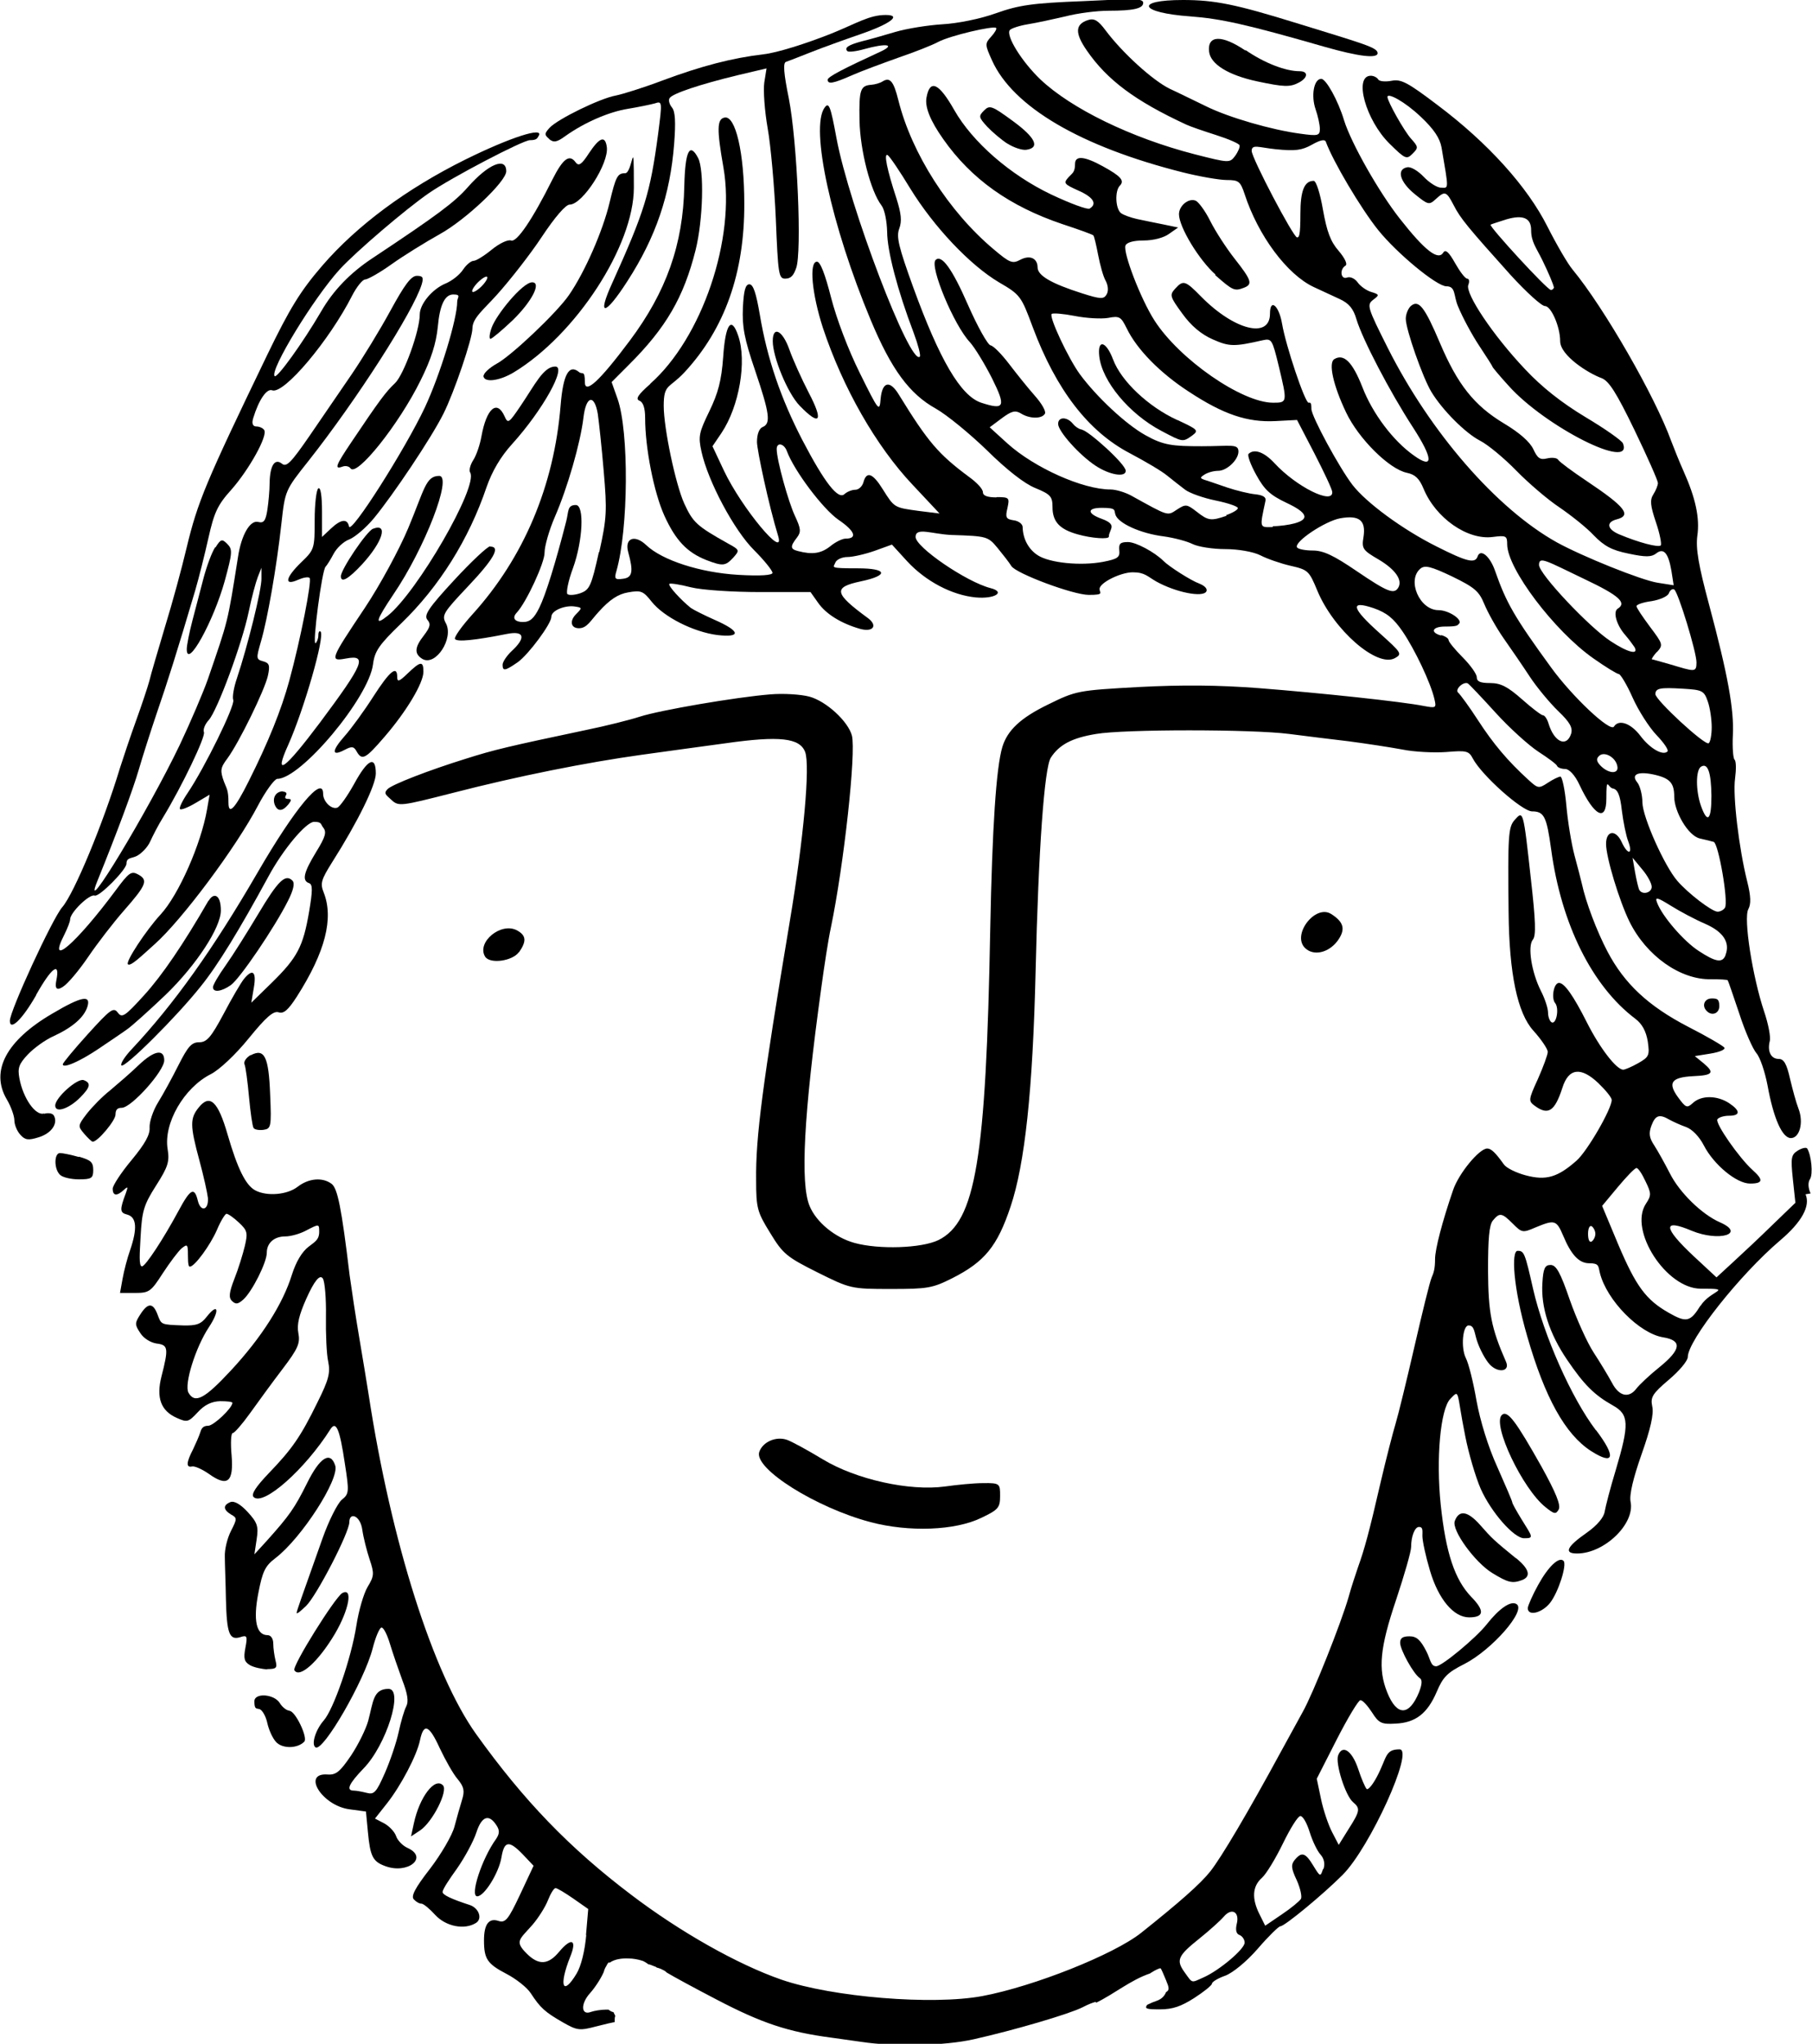 <svg width="86" height="97" viewBox="0 0 86 97" fill="none" xmlns="http://www.w3.org/2000/svg">
<g clip-path="url(#clip0_85_519)">
<path d="M10.215 25.967C10.054 26.208 9.814 26.866 9.666 27.415C9.519 27.965 9.279 28.891 9.132 29.454C8.985 30.017 8.864 30.621 8.864 30.809C8.864 31.788 10.134 29.494 10.669 27.563C11.03 26.235 11.044 26.074 10.79 25.819C10.536 25.564 10.482 25.578 10.228 25.98L10.215 25.967Z" fill="black"/>
<path d="M1.725 47.199C2.46 45.898 2.861 45.616 2.674 46.528C2.594 46.922 2.696 47.025 2.981 46.837C3.222 46.689 3.757 46.045 4.185 45.415C4.613 44.785 5.375 43.792 5.883 43.215C6.953 41.995 7.046 41.767 6.551 41.499C6.231 41.324 6.11 41.418 5.495 42.25C3.623 44.771 2.219 45.992 3.048 44.369C3.195 44.074 3.329 43.739 3.329 43.631C3.329 43.309 4.252 42.411 4.492 42.505C4.706 42.585 6.003 41.271 6.003 40.989C6.003 40.707 6.204 40.748 6.458 40.64C6.698 40.533 7.006 40.211 7.126 39.943C7.247 39.675 7.514 39.151 7.741 38.789C8.637 37.314 9.76 34.967 9.68 34.752C9.627 34.618 9.734 34.363 9.907 34.175C10.309 33.733 11.485 30.567 11.806 29.025C11.94 28.368 12.14 27.63 12.234 27.389L12.408 26.946V27.442C12.434 27.939 11.739 30.715 11.245 32.19C11.097 32.62 11.017 33.089 11.071 33.223C11.164 33.478 9.72 36.429 8.905 37.636C8.651 38.011 8.49 38.347 8.544 38.4C8.597 38.454 8.931 38.32 9.292 38.105L9.948 37.716L9.827 38.414C9.546 40.05 8.477 42.478 7.621 43.403C6.939 44.141 5.95 45.643 6.07 45.764C6.19 45.885 6.698 45.388 7.34 44.812C8.637 43.658 11.218 40.198 12.247 38.226C12.608 37.542 13.023 36.979 13.156 36.965C14.28 36.965 17.502 33.116 17.703 31.533C17.783 30.903 17.983 30.608 19.04 29.588C20.845 27.845 22.249 25.605 23.091 23.123C23.358 22.359 23.759 21.675 24.308 21.071C25.752 19.475 26.915 17.396 26.353 17.396C25.792 17.396 25.391 18.255 24.709 19.261C24.147 20.092 24.107 20.119 23.947 19.757C23.586 18.952 23.091 19.381 22.85 20.709C22.783 21.098 22.61 21.608 22.462 21.836C22.315 22.064 22.249 22.332 22.315 22.426C22.716 23.07 19.788 28.126 18.398 29.226C17.756 29.736 17.836 29.454 18.665 28.22C20.163 26.02 21.486 22.587 20.845 22.587C20.203 22.587 20.149 23.217 19.374 25.068C18.946 26.088 18.023 27.791 17.315 28.851C15.657 31.332 15.63 31.399 16.432 31.251C17.448 31.064 17.275 31.493 15.175 34.309C13.491 36.549 12.969 36.925 13.678 35.356C14.427 33.679 15.43 30.192 15.216 29.977C15.162 29.924 15.109 29.991 15.109 30.152C15.109 30.313 15.042 30.474 14.975 30.527C14.815 30.621 15.282 27.026 15.456 26.892C15.51 26.839 15.684 26.57 15.831 26.289C15.978 26.007 16.312 25.699 16.566 25.605C16.82 25.511 17.355 25.068 17.743 24.599C18.652 23.499 20.47 20.79 21.045 19.636C21.553 18.63 22.422 16.068 22.422 15.585C22.422 15.103 22.944 14.7 23.572 14.003C24.201 13.305 25.177 12.058 25.725 11.226C26.34 10.301 26.848 9.711 27.035 9.711C27.65 9.711 28.907 7.753 28.8 6.975C28.72 6.411 28.453 6.519 27.945 7.283C27.597 7.82 27.463 7.9 27.316 7.699C27.022 7.297 26.714 7.538 26.22 8.517C25.27 10.422 24.522 11.521 24.254 11.414C24.107 11.361 23.706 11.548 23.345 11.843C22.984 12.139 22.596 12.38 22.476 12.38C22.355 12.38 22.128 12.568 21.968 12.809C21.807 13.05 21.446 13.332 21.152 13.453C20.51 13.721 19.922 14.432 19.922 14.928C19.922 15.706 19.16 17.799 18.745 18.188C18.318 18.59 18.023 18.979 16.673 20.991C15.924 22.104 15.857 22.292 16.259 22.144C16.406 22.091 16.566 22.131 16.633 22.225C16.914 22.667 18.933 20.146 19.962 18.053C20.47 17.034 20.698 16.296 20.778 15.518C20.871 14.472 21.112 13.976 21.513 13.976C21.914 13.976 21.7 14.123 21.7 14.311C21.7 15.143 20.885 17.799 20.163 19.341C19.213 21.353 16.646 25.39 16.566 24.988C16.486 24.599 16.178 24.639 15.697 25.095L15.283 25.484V24.277C15.283 23.526 15.216 23.11 15.109 23.177C15.015 23.244 14.935 23.915 14.935 24.679C14.935 26.034 14.921 26.088 14.306 26.678C13.544 27.415 13.464 27.818 14.133 27.523C14.373 27.415 14.627 27.362 14.694 27.429C14.815 27.55 14.253 30.393 13.732 32.298C13.357 33.679 12.729 35.235 11.806 37.072C11.151 38.387 10.843 38.709 10.843 38.092C10.843 37.475 10.75 37.421 10.63 37.099C10.442 36.576 10.456 36.442 10.79 35.999C11.351 35.235 12.568 32.74 12.715 32.07C12.822 31.573 12.782 31.466 12.488 31.386C12.154 31.292 12.154 31.251 12.381 30.46C12.688 29.427 13.13 26.919 13.357 24.84C13.531 23.284 13.531 23.271 14.641 21.876C16.927 18.979 19.614 14.794 20.016 13.493C20.109 13.171 20.069 13.091 19.788 13.091C19.508 13.091 19.2 13.52 18.532 14.741C18.037 15.653 17.208 17.007 16.686 17.772C16.165 18.536 15.269 19.837 14.694 20.682C13.825 21.943 13.598 22.184 13.384 22.01C13.036 21.729 12.809 22.104 12.796 22.936C12.796 23.284 12.742 23.848 12.688 24.21C12.608 24.72 12.515 24.84 12.261 24.773C11.873 24.666 11.458 25.377 11.298 26.423C10.79 29.628 10.843 29.387 9.867 32.231C9.64 32.874 9.038 34.283 8.53 35.356C7.033 38.481 3.81 43.819 4.613 41.834C5.575 39.46 6.311 37.475 6.592 36.509C6.779 35.865 7.166 34.658 7.447 33.827C7.929 32.432 8.41 30.916 9.266 28.019C9.439 27.429 9.72 26.302 9.894 25.524C10.162 24.331 10.322 23.968 10.977 23.244C11.819 22.292 12.715 20.682 12.541 20.414C12.488 20.32 12.314 20.24 12.167 20.24C12.02 20.24 11.926 20.132 12.02 19.837C12.287 18.965 12.662 18.429 12.916 18.523C13.464 18.738 15.63 16.162 16.713 14.03C16.927 13.614 17.208 13.265 17.328 13.265C17.448 13.265 18.023 12.943 18.585 12.541C19.147 12.139 20.189 11.495 20.885 11.106C22.115 10.422 24.027 8.611 24.027 8.128C24.027 7.431 23.171 7.779 22.195 8.893C21.567 9.603 20.778 10.194 17.689 12.246C16.628 12.943 15.813 13.788 15.242 14.781C14.373 16.27 13.143 17.973 13.036 17.852C12.782 17.597 14.868 14.164 16.125 12.782C16.887 11.951 19.253 9.925 20.363 9.161C21.433 8.423 24.816 6.653 25.15 6.653C25.484 6.653 25.498 6.559 25.564 6.452C25.845 5.995 24.214 6.519 22.075 7.578C19.294 8.96 16.954 10.69 15.296 12.608C14.266 13.802 13.758 14.62 12.675 16.86C9.76 22.909 9.386 23.794 8.851 26.02C8.637 26.933 8.183 28.609 7.835 29.736C7.501 30.863 7.153 32.029 7.086 32.324C7.006 32.62 6.725 33.465 6.458 34.202C6.19 34.94 5.856 35.946 5.696 36.442C4.907 39.058 3.516 42.411 2.955 43.054C2.487 43.591 0.468 47.977 0.468 48.446C0.468 48.956 1.069 48.366 1.711 47.239L1.725 47.199ZM22.77 13.319C22.971 13.144 23.131 13.077 23.131 13.171C23.131 13.265 22.971 13.493 22.77 13.668C22.57 13.842 22.409 13.909 22.409 13.815C22.409 13.721 22.57 13.493 22.77 13.319Z" fill="black"/>
<path d="M56.491 0.778C57.935 0.885 59.152 1.153 62.882 2.226C64.487 2.683 65.383 2.79 65.383 2.522C65.383 2.253 64.714 2.079 61.545 1.1C58.644 0.201 57.654 0 56.144 0C53.817 0 54.071 0.604 56.491 0.778Z" fill="black"/>
<path d="M2.086 52.846C1.685 52.966 1.096 52.121 0.922 51.182C0.829 50.686 0.896 50.498 1.324 50.042C1.604 49.747 2.153 49.345 2.554 49.171C3.449 48.755 3.984 48.285 4.145 47.789C4.332 47.199 3.877 47.279 2.473 48.111C0.294 49.385 -0.468 50.834 0.321 52.175C0.521 52.51 0.682 52.966 0.682 53.168C0.682 53.369 0.802 53.677 0.963 53.852C1.19 54.106 1.337 54.133 1.845 53.972C2.447 53.785 2.768 53.315 2.554 52.94C2.487 52.832 2.286 52.806 2.099 52.859L2.086 52.846Z" fill="black"/>
<path d="M9.894 42.746C8.704 44.812 7.688 46.3 6.846 47.226C5.923 48.245 5.789 48.326 5.589 48.057C5.388 47.789 5.241 47.897 4.171 49.077C3.516 49.801 2.981 50.445 2.981 50.512C2.981 50.727 3.784 50.378 4.68 49.774C5.174 49.439 5.776 49.037 6.017 48.862C6.257 48.701 7.086 47.95 7.862 47.212C9.319 45.804 10.482 44.02 10.482 43.215C10.482 42.411 10.121 42.37 9.907 42.746H9.894Z" fill="black"/>
<path d="M17.703 25.095C17.409 25.202 16.179 27.026 16.179 27.348C16.179 27.67 16.5 27.523 17.208 26.758C18.171 25.698 18.438 24.813 17.703 25.095Z" fill="black"/>
<path d="M3.798 52.094C4.292 51.598 4.333 51.397 3.972 51.263C3.677 51.156 2.621 52.094 2.621 52.47C2.621 52.846 3.276 52.618 3.798 52.094Z" fill="black"/>
<path d="M59.111 2.401C57.988 1.636 57.293 1.663 57.386 2.454C57.453 3.045 58.295 3.568 59.673 3.863C60.943 4.131 61.224 4.144 61.652 3.916C62.079 3.688 62.106 3.38 61.678 3.38C61.01 3.38 60.007 2.991 59.111 2.374V2.401Z" fill="black"/>
<path d="M13.438 37.555C13.104 37.555 12.916 37.85 13.037 38.186C13.17 38.521 13.398 38.521 13.678 38.186C13.839 37.984 13.852 37.917 13.678 37.917C13.505 37.917 13.518 37.837 13.571 37.743C13.638 37.649 13.571 37.569 13.411 37.569L13.438 37.555Z" fill="black"/>
<path d="M38.387 18.644C38.04 17.973 37.625 17.048 37.465 16.592C37.144 15.68 36.676 15.438 36.676 16.189C36.676 16.94 37.371 18.657 37.959 19.261C38.922 20.253 39.096 19.998 38.387 18.644Z" fill="black"/>
<path d="M30.873 18.215C30.271 18.738 30.151 18.939 30.351 19.019C30.525 19.086 30.619 19.368 30.619 19.837C30.619 21.259 31.033 23.365 31.528 24.465C32.063 25.645 32.611 26.222 33.533 26.584C34.309 26.879 34.429 26.866 34.804 26.463C35.111 26.114 35.111 26.101 34.55 25.793C33.066 24.961 32.892 24.8 32.477 23.901C32.063 22.989 31.501 20.32 31.501 19.261C31.501 18.201 31.755 18.456 32.491 17.665C34.403 15.599 35.339 12.943 35.325 9.657C35.325 7.256 34.911 5.472 34.389 5.58C34.028 5.647 34.015 6.13 34.336 7.954C34.924 11.32 33.32 16.042 30.859 18.215H30.873Z" fill="black"/>
<path d="M24.334 15.197C25.244 14.312 25.712 13.399 25.257 13.399C24.802 13.399 23.546 14.942 23.332 15.559C23.225 15.854 23.211 16.082 23.278 16.082C23.345 16.082 23.826 15.68 24.334 15.197Z" fill="black"/>
<path d="M3.743 54.911C3.369 54.804 2.968 54.724 2.847 54.724C2.567 54.724 2.553 55.475 2.847 55.756C2.968 55.877 3.369 55.971 3.743 55.971C4.345 55.971 4.425 55.917 4.425 55.528C4.425 55.139 4.292 55.059 3.757 54.898L3.743 54.911Z" fill="black"/>
<path d="M22.944 17.826C22.944 18.174 23.68 18.094 24.375 17.678C27.33 15.894 30.084 11.669 30.084 8.906C30.084 6.143 30.031 8.222 29.67 8.222C29.309 8.222 29.229 8.37 28.934 9.604C28.613 10.958 27.758 12.916 26.996 14.016C26.407 14.861 24.268 16.887 23.573 17.262C23.238 17.45 22.958 17.705 22.958 17.826H22.944Z" fill="black"/>
<path d="M47.292 23.606C46.864 23.606 46.651 23.526 46.651 23.365C46.651 23.204 46.356 22.895 45.982 22.627C44.538 21.554 44.043 20.977 42.666 18.738C42.238 18.027 41.877 18.107 41.797 18.912C41.743 19.569 41.717 19.542 40.808 17.705C40.259 16.605 39.698 15.116 39.444 14.124C39.163 13.024 38.936 12.42 38.775 12.42C38.388 12.42 38.535 13.949 39.056 15.559C40.005 18.416 41.583 21.179 43.321 23.016L44.592 24.371L43.615 24.25C42.439 24.089 42.452 24.103 41.904 23.231C41.423 22.453 41.129 22.346 40.981 22.882C40.928 23.083 40.754 23.244 40.594 23.244C40.433 23.244 40.206 23.338 40.086 23.445C39.791 23.74 39.15 22.936 38.08 20.884C37.064 18.925 36.409 17.021 36.061 14.928C35.887 13.922 35.754 13.493 35.566 13.493C35.379 13.493 35.299 13.788 35.259 14.606C35.219 15.505 35.326 16.082 35.834 17.571C36.529 19.623 36.596 20.106 36.195 20.267C36.034 20.334 35.927 20.602 35.927 20.977C35.927 21.353 36.489 23.995 36.93 25.43C37.291 26.624 35.205 24.116 34.363 22.346L33.815 21.179L34.243 20.548C35.085 19.287 35.459 17.141 35.032 15.921C34.711 14.982 34.43 15.371 34.323 16.94C34.243 18.067 34.082 18.657 33.668 19.515C33.173 20.535 33.133 20.709 33.293 21.433C33.601 22.842 34.844 25.176 35.794 26.114C36.275 26.597 36.663 27.08 36.663 27.188C36.663 27.295 36.141 27.348 35.018 27.281C33.24 27.174 31.435 26.597 30.673 25.873C30.124 25.35 29.63 25.538 29.817 26.208C30.071 27.134 30.017 27.416 29.563 27.469C29.189 27.523 29.148 27.469 29.255 27.107C29.83 25.095 29.857 20.481 29.309 18.925L29.028 18.134L29.844 17.316C31.609 15.559 32.451 14.11 33.013 11.87C33.373 10.435 33.427 8.061 33.133 7.498C32.732 6.733 32.518 7.162 32.478 8.826C32.424 11.602 31.622 13.855 29.884 16.176C28.44 18.107 27.758 18.724 27.758 18.134C27.758 17.544 27.637 17.785 27.49 17.665C27.009 17.262 26.728 17.758 26.608 19.234C26.3 23.056 24.856 26.477 22.41 29.172C21.915 29.722 21.541 30.245 21.594 30.326C21.688 30.474 22.517 30.393 24.067 30.085C24.883 29.924 24.977 30.259 24.295 30.889C24.054 31.117 23.854 31.412 23.854 31.547C23.854 31.869 23.974 31.842 24.576 31.426C25.084 31.064 26.167 29.602 26.167 29.28C26.167 28.958 26.849 28.716 27.276 28.784C27.637 28.837 27.637 28.851 27.343 29.146C27.022 29.468 27.089 29.816 27.477 29.816C27.865 29.816 28.025 29.454 28.426 29.025C28.934 28.462 29.336 28.193 29.817 28.113C30.419 28.006 30.526 28.046 30.927 28.555C31.502 29.28 32.906 29.991 34.042 30.138C35.205 30.272 35.138 29.951 33.908 29.414C33.427 29.199 32.919 28.945 32.785 28.851C32.317 28.475 31.689 27.791 31.769 27.711C31.809 27.67 32.264 27.737 32.785 27.872C33.32 28.006 34.777 28.099 36.101 28.099H38.468L38.829 28.609C39.203 29.146 39.925 29.588 40.808 29.843C41.423 30.017 41.677 29.709 41.209 29.347C39.578 28.153 39.524 27.872 40.861 27.59C42.198 27.308 42.118 26.973 40.714 26.973C39.31 26.973 39.564 26.933 39.644 26.705C39.698 26.557 39.965 26.436 40.219 26.436C40.473 26.436 41.062 26.302 41.516 26.141L42.332 25.846L43.054 26.637C43.936 27.59 45.18 28.247 46.316 28.354C47.212 28.435 47.747 28.099 47.012 27.912C45.862 27.617 43.455 25.967 43.455 25.484C43.455 25.001 44.23 25.35 45.166 25.39C46.838 25.444 46.891 25.457 47.346 26.007C47.6 26.316 47.894 26.691 48.001 26.866C48.215 27.214 50.929 28.234 51.678 28.234C52.427 28.234 52.186 28.14 52.186 27.952C52.186 27.657 53.189 27.161 53.764 27.161C54.339 27.161 54.459 27.362 54.887 27.603C55.809 28.113 57.08 28.368 57.254 28.073C57.32 27.952 57.187 27.804 56.919 27.697C56.518 27.55 55.489 26.892 55.221 26.624C54.807 26.208 53.911 25.726 53.536 25.726C53.162 25.726 53.095 25.806 53.122 26.114C53.162 26.45 53.042 26.53 52.36 26.664C51.29 26.866 49.819 26.718 49.258 26.356C48.817 26.074 48.549 25.578 48.536 25.015C48.536 24.867 48.335 24.72 48.108 24.693C47.747 24.639 47.707 24.559 47.814 24.116C47.921 23.62 47.907 23.593 47.292 23.593V23.606ZM28.426 26.195C28.065 27.818 27.985 27.992 27.544 28.153C27.276 28.247 26.996 28.261 26.929 28.193C26.862 28.126 26.969 27.563 27.196 26.959C27.664 25.658 27.744 23.968 27.33 23.968C26.916 23.968 26.996 24.264 26.875 24.733C26.367 26.718 25.899 28.234 25.592 28.851C25.338 29.36 25.151 29.521 24.816 29.521C24.482 29.521 24.255 29.36 24.535 29.065C24.99 28.569 25.859 26.691 25.846 26.222C25.846 25.927 26.06 25.162 26.34 24.518C26.929 23.164 27.544 21.044 27.691 19.824C27.811 18.778 28.212 18.684 28.373 19.65C28.426 20.025 28.56 21.246 28.654 22.372C28.814 24.237 28.801 24.585 28.44 26.208L28.426 26.195ZM40.126 25.564C39.979 25.564 39.644 25.726 39.404 25.927C38.962 26.275 38.548 26.329 37.879 26.155C37.505 26.061 37.492 25.94 37.826 25.511C38.026 25.243 38.013 25.095 37.732 24.491C37.425 23.848 36.863 21.836 36.863 21.313C36.863 20.977 37.211 21.044 37.345 21.407C37.692 22.346 39.056 24.156 39.791 24.666C40.58 25.202 40.714 25.564 40.126 25.564Z" fill="black"/>
<path d="M23.265 25.927C23.144 25.927 22.369 26.651 21.553 27.536C20.337 28.851 20.109 29.199 20.283 29.414C20.457 29.615 20.417 29.763 20.123 30.152C19.668 30.729 19.655 31.037 20.056 31.278C20.684 31.627 21.54 30.299 21.166 29.588C20.952 29.199 21.032 29.079 22.222 27.818C23.439 26.53 23.773 25.94 23.265 25.94V25.927Z" fill="black"/>
<path d="M18.251 34.967C19.294 33.76 20.096 32.418 20.096 31.882C20.096 31.359 19.962 31.372 19.347 31.962C18.946 32.351 18.853 32.378 18.853 32.137C18.853 31.547 18.492 31.855 17.716 33.062C17.288 33.733 16.673 34.578 16.352 34.94C15.724 35.651 15.737 35.919 16.366 35.584C16.7 35.409 16.794 35.423 16.927 35.664C17.181 36.107 17.342 36.026 18.251 34.967Z" fill="black"/>
<path d="M26.059 6.599C26.273 6.773 26.42 6.76 26.821 6.465C27.744 5.808 28.894 5.311 29.803 5.164C30.297 5.083 30.872 4.963 31.073 4.909C31.434 4.788 31.434 4.815 31.233 6.371C30.859 9.174 30.592 10.033 29.054 13.44C28.319 15.049 28.706 15.009 29.776 13.346C31.127 11.253 31.808 9.255 31.996 6.827C32.076 5.781 32.049 5.285 31.889 5.097C31.768 4.949 31.715 4.748 31.782 4.654C31.915 4.44 33.239 3.997 35.017 3.568L36.381 3.246L36.274 3.917C36.221 4.279 36.288 5.258 36.435 6.089C36.582 6.921 36.756 8.866 36.822 10.408C36.929 12.997 36.956 13.225 37.264 13.225C37.571 13.225 37.678 13.024 37.785 12.729C38.066 12.004 37.839 6.706 37.438 4.668C37.197 3.487 37.157 2.978 37.304 2.937C37.411 2.897 37.946 2.696 38.48 2.481C39.015 2.267 40.098 1.878 40.874 1.61C42.264 1.127 42.812 0.711 42.037 0.711C41.261 0.711 40.673 1.1 39.483 1.583C38.24 2.079 36.862 2.508 36.248 2.575C34.763 2.75 33.306 3.125 31.434 3.823C30.552 4.158 29.562 4.466 29.228 4.534C28.479 4.668 26.474 5.647 26.086 6.063C25.832 6.344 25.832 6.398 26.072 6.599H26.059Z" fill="black"/>
<path d="M12.675 79.215C13.117 79.215 13.17 79.161 13.077 78.812C13.023 78.584 12.97 78.236 12.97 78.008C12.97 77.78 12.863 77.605 12.702 77.605C12.167 77.605 12.007 76.908 12.261 75.607C12.461 74.574 12.582 74.319 13.077 73.944C14.32 72.991 16.112 70.201 15.911 69.558C15.684 68.847 15.176 69.169 14.574 70.389C13.986 71.57 13.745 71.918 12.662 73.126L12.074 73.769L12.181 73.058C12.274 72.441 12.221 72.267 11.753 71.757C11.419 71.395 11.124 71.221 10.937 71.288C10.576 71.436 10.59 71.65 10.964 71.878C11.258 72.039 11.258 72.079 10.964 72.656C10.79 72.991 10.656 73.541 10.67 73.877C10.67 74.212 10.71 75.137 10.723 75.915C10.764 77.525 10.884 77.86 11.405 77.699C11.726 77.592 11.753 77.645 11.646 78.209C11.552 78.705 11.592 78.866 11.86 79.027C12.047 79.134 12.421 79.215 12.702 79.228L12.675 79.215Z" fill="black"/>
<path d="M24.629 45.201C25.003 44.664 24.976 44.396 24.535 44.154C23.773 43.752 22.61 44.718 23.024 45.402C23.252 45.764 24.321 45.616 24.629 45.187V45.201Z" fill="black"/>
<path d="M85.933 56.641C85.813 56.373 85.8 56.118 85.907 55.957C86.054 55.729 85.974 54.844 85.773 54.509C85.733 54.442 85.532 54.482 85.332 54.603C85.011 54.804 84.984 54.938 85.091 55.957L85.212 57.084L84.155 58.103C83.58 58.667 82.738 59.458 82.283 59.874L81.468 60.625L80.371 59.606C78.927 58.251 78.901 57.822 80.291 58.412C81.588 58.948 82.885 58.559 81.628 58.01C80.772 57.634 79.716 56.601 79.262 55.703C79.021 55.233 78.687 54.63 78.513 54.361C78.272 53.999 78.245 53.785 78.379 53.422C78.566 52.926 78.754 52.859 79.235 53.141C79.409 53.235 79.756 53.396 80.024 53.489C80.318 53.597 80.652 53.946 80.866 54.361C81.334 55.273 82.417 56.172 83.059 56.172C83.701 56.172 83.687 55.984 83.179 55.528C82.537 54.951 81.401 53.315 81.508 53.127C81.561 53.033 81.815 52.953 82.056 52.953C82.618 52.953 82.604 52.712 82.056 52.349C81.495 51.987 80.746 51.974 80.345 52.349C80.064 52.604 80.01 52.577 79.636 52.068C79.141 51.384 79.328 51.129 80.358 51.075C81.294 51.035 81.388 50.914 80.866 50.472L80.438 50.123L81.187 50.002C81.601 49.935 81.896 49.814 81.842 49.721C81.789 49.64 81.013 49.184 80.117 48.728C78.232 47.749 77.096 46.689 76.293 45.16C75.785 44.194 75.264 42.813 75.077 41.941C75.036 41.753 74.876 41.15 74.729 40.6C74.582 40.05 74.408 38.99 74.341 38.226C74.274 37.475 74.141 36.858 74.06 36.858C73.98 36.858 73.699 36.992 73.459 37.153C73.031 37.435 72.991 37.421 72.549 37.019C71.547 36.107 70.865 35.288 70.143 34.175C69.728 33.532 69.3 32.955 69.207 32.874C69.033 32.74 69.434 32.338 69.661 32.432C69.715 32.459 70.303 33.075 70.972 33.813C71.64 34.551 72.563 35.382 73.017 35.678C73.472 35.973 73.873 36.268 73.9 36.348C73.927 36.429 74.114 36.496 74.288 36.496C74.462 36.496 74.742 36.764 74.97 37.26C75.665 38.736 76.24 39.031 76.24 37.904C76.24 36.777 76.307 37.381 76.547 37.421C76.775 37.461 76.895 37.73 76.975 38.467C77.042 39.004 77.176 39.675 77.283 39.943C77.51 40.56 77.256 40.587 76.975 39.983C76.694 39.353 76.226 39.406 76.226 40.05C76.226 40.694 76.855 42.759 77.336 43.739C78.138 45.361 79.743 46.502 81.2 46.475C81.615 46.475 81.976 46.488 82.002 46.528C82.029 46.569 82.27 47.279 82.551 48.111C82.818 48.943 83.192 49.788 83.366 49.989C83.54 50.19 83.767 50.874 83.888 51.504C84.169 53.06 84.583 54.013 84.998 54.013C85.412 54.013 85.613 53.275 85.359 52.618C85.252 52.349 85.078 51.706 84.957 51.196C84.797 50.485 84.663 50.257 84.423 50.257C84.048 50.257 83.874 49.895 83.995 49.412C84.048 49.224 83.928 48.594 83.727 48.004C83.179 46.367 82.738 43.578 82.979 43.148C83.112 42.894 83.099 42.531 82.925 41.834C82.537 40.291 82.23 37.77 82.35 36.938C82.404 36.523 82.404 36.12 82.323 36.053C82.257 35.986 82.216 35.476 82.243 34.913C82.31 33.679 82.003 32.016 81.12 28.716C80.612 26.825 80.478 26.034 80.558 25.43C80.679 24.585 80.478 23.646 79.903 22.359C79.703 21.916 79.449 21.272 79.315 20.924C78.553 18.818 76.133 14.606 74.649 12.809C74.408 12.527 73.873 11.602 73.445 10.757C72.496 8.866 70.624 6.787 68.231 4.989C66.8 3.903 66.493 3.742 66.038 3.836C65.744 3.89 65.463 3.863 65.41 3.769C65.356 3.675 65.196 3.595 65.062 3.595C64.233 3.595 64.821 5.714 65.958 6.827C66.693 7.551 66.76 7.578 67.041 7.296C67.322 7.015 67.322 6.975 66.974 6.586C66.653 6.237 65.851 4.815 65.851 4.6C65.851 4.386 66.666 4.815 67.428 5.539C68.057 6.13 68.338 6.559 68.418 7.001C68.766 9.053 68.766 8.919 68.391 8.906C68.191 8.906 67.816 8.651 67.562 8.383C67.308 8.115 66.961 7.9 66.787 7.94C66.265 8.034 66.439 8.638 67.148 9.214C67.776 9.724 67.83 9.738 68.137 9.456C68.578 9.053 68.645 9.067 68.993 9.738C69.314 10.368 69.661 10.784 71.694 13.05C72.429 13.855 73.165 14.526 73.325 14.526C73.619 14.526 74.047 15.505 74.047 16.189C74.047 16.873 75.384 17.718 76.013 17.946C76.36 18.08 76.708 18.617 77.577 20.414C78.192 21.688 78.687 22.815 78.687 22.922C78.687 23.029 78.593 23.271 78.473 23.459C78.299 23.727 78.326 23.995 78.593 24.787C78.78 25.336 78.874 25.833 78.82 25.886C78.713 25.994 77.777 25.752 76.855 25.363C76.28 25.122 76.213 24.787 76.721 24.652C77.457 24.465 77.149 24.062 75.304 22.828C74.622 22.372 74.007 21.916 73.953 21.822C73.9 21.728 73.659 21.702 73.432 21.755C73.098 21.836 72.977 21.755 72.777 21.326C72.616 20.977 72.135 20.548 71.373 20.092C69.969 19.247 69.18 18.255 68.338 16.27C67.616 14.566 67.335 14.217 66.974 14.512C66.84 14.62 66.72 14.901 66.72 15.129C66.72 15.626 67.522 17.919 67.937 18.603C68.458 19.462 69.541 20.548 70.236 20.91C70.611 21.098 71.386 21.742 71.961 22.332C72.536 22.922 73.459 23.713 74.007 24.076C74.555 24.451 75.304 25.041 75.638 25.403C76.133 25.913 76.494 26.114 77.296 26.275C78.112 26.45 78.379 26.436 78.593 26.275C78.954 25.98 79.181 26.235 79.328 27.093L79.435 27.777L78.673 27.657C77.898 27.536 75.103 26.409 73.887 25.739C71.025 24.143 67.883 20.521 65.864 16.511C64.901 14.593 64.861 14.472 65.169 14.231C65.476 14.003 65.476 13.976 65.075 13.855C64.848 13.788 64.554 13.573 64.433 13.399C64.313 13.225 64.086 13.117 63.939 13.171C63.631 13.292 63.564 12.782 63.859 12.608C63.965 12.541 63.832 12.259 63.538 11.91C63.15 11.468 62.976 10.998 62.789 9.952C62.655 9.174 62.468 8.584 62.348 8.584C61.907 8.584 61.719 9.053 61.719 10.14C61.719 11.226 61.652 11.267 61.559 11.267C61.385 11.267 59.406 7.498 59.406 7.162C59.406 6.827 59.754 7.001 60.543 7.082C61.479 7.176 61.786 7.135 62.267 6.867C62.642 6.653 62.869 6.599 62.923 6.72C63.257 7.645 64.581 9.885 65.41 10.918C66.305 12.031 68.191 13.587 68.645 13.587C69.1 13.587 68.98 14.016 69.194 14.526C69.407 15.049 69.862 15.894 70.21 16.417C70.557 16.94 70.838 17.383 70.838 17.41C70.838 17.436 71.172 17.839 71.6 18.308C73.338 20.253 77.537 22.372 77.029 21.044C76.975 20.91 76.173 20.347 75.25 19.797C74.114 19.113 73.178 18.375 72.376 17.517C70.865 15.921 69.528 13.922 69.688 13.52C69.755 13.359 69.728 13.225 69.635 13.225C69.541 13.225 69.287 12.889 69.06 12.487C68.766 11.964 68.605 11.816 68.498 11.991C68.257 12.38 67.629 11.897 66.439 10.381C65.436 9.107 64.126 6.787 63.792 5.714C63.511 4.775 62.936 3.742 62.709 3.742C62.361 3.742 62.214 4.533 62.441 5.191C62.548 5.499 62.642 5.915 62.642 6.116C62.642 6.438 62.562 6.465 61.706 6.344C60.382 6.17 58.323 5.58 57.24 5.043C56.732 4.802 55.956 4.413 55.515 4.212C54.7 3.809 53.269 2.508 52.467 1.435C52.119 0.966 51.932 0.858 51.638 0.952C51.023 1.153 51.009 1.569 51.584 2.401C52.547 3.796 53.871 4.788 56.304 5.915C56.505 6.009 57.133 6.223 57.721 6.411C58.31 6.599 58.804 6.814 58.831 6.894C58.858 6.975 58.764 7.203 58.617 7.404C58.363 7.739 58.337 7.739 56.705 7.323C53.684 6.545 50.836 5.15 49.378 3.769C48.496 2.924 47.747 1.717 47.921 1.435C47.974 1.355 48.362 1.221 48.776 1.153C49.191 1.086 49.993 0.912 50.568 0.778C51.13 0.63 52.052 0.51 52.614 0.51C53.804 0.51 54.258 0.402 54.258 0.134C54.258 -0.134 53.403 -0.027 51.41 0.054C48.99 0.148 48.362 0.241 47.266 0.63C46.517 0.899 45.447 1.113 44.725 1.153C44.043 1.194 43.041 1.355 42.492 1.516C41.958 1.677 41.249 1.878 40.915 1.958C40.259 2.133 40.059 2.267 40.219 2.428C40.273 2.481 40.634 2.441 41.008 2.334C42.064 2.039 42.532 2.106 41.784 2.454C40.032 3.259 39.283 3.648 39.283 3.782C39.283 4.01 39.537 3.97 40.447 3.568C40.901 3.367 41.891 3.004 42.639 2.736C43.388 2.481 44.244 2.146 44.538 1.985C45.1 1.69 47.159 1.207 47.279 1.328C47.319 1.368 47.212 1.556 47.038 1.744C46.744 2.066 46.744 2.119 47.078 2.857C48.068 5.07 51.29 6.961 56.144 8.182C56.946 8.383 57.882 8.544 58.23 8.544C58.791 8.544 58.871 8.611 59.072 9.214C59.714 11.186 61.091 13.037 62.361 13.627C62.709 13.788 63.257 14.043 63.578 14.191C64.019 14.392 64.233 14.646 64.38 15.156C64.661 16.095 65.958 18.59 67.067 20.293C68.03 21.782 68.044 22.292 67.108 21.621C66.118 20.924 65.142 19.623 64.661 18.375C64.193 17.181 63.778 16.766 63.324 17.047C63.043 17.222 63.27 18.281 63.885 19.569C64.474 20.816 65.931 22.265 66.773 22.439C67.161 22.52 67.362 22.707 67.562 23.19C68.137 24.585 69.648 25.645 70.851 25.484C71.48 25.403 71.533 25.43 71.533 25.833C71.533 26.986 73.766 29.937 75.611 31.238C76.2 31.654 76.748 31.989 76.828 31.989C76.908 31.989 77.216 32.499 77.483 33.102C77.751 33.706 78.272 34.524 78.62 34.886C78.967 35.248 79.208 35.597 79.141 35.664C78.927 35.879 78.312 35.53 77.858 34.926C77.403 34.323 76.828 34.122 76.601 34.484C76.427 34.766 74.622 33.062 73.619 31.681C71.881 29.293 71.493 28.622 70.958 27.093C70.718 26.396 70.263 26.02 70.129 26.409C70.009 26.758 69.621 26.664 68.164 25.927C66.559 25.122 64.848 23.861 64.193 23.016C63.564 22.198 62.241 19.757 62.241 19.408C62.241 19.059 62.174 19.113 62.107 19.113C61.933 19.113 61.024 16.404 60.85 15.371C60.703 14.499 60.275 14.137 60.275 14.888C60.275 16.095 58.59 15.679 57.013 14.083C56.251 13.305 56.157 13.278 55.769 13.708C55.502 14.003 55.529 14.083 56.117 14.888C56.532 15.465 57.013 15.867 57.561 16.108C58.35 16.457 58.577 16.457 59.928 16.149C60.355 16.055 60.382 16.108 60.69 17.369C61.104 19.099 61.104 19.113 60.422 19.113C58.938 19.113 55.97 17.047 54.793 15.21C54.138 14.191 53.296 11.991 53.416 11.655C53.47 11.508 53.791 11.414 54.272 11.414C54.753 11.414 55.234 11.28 55.475 11.106L55.916 10.797L55.208 10.65C54.82 10.569 54.258 10.462 53.964 10.395C53.67 10.328 53.322 10.207 53.202 10.113C52.935 9.898 52.908 9.053 53.149 8.812C53.389 8.571 53.189 8.356 52.333 7.887C51.451 7.404 51.023 7.377 51.023 7.779C51.023 8.182 50.889 8.222 50.729 8.396C50.461 8.691 50.488 8.732 51.17 9.04C51.879 9.349 52.092 9.67 51.718 9.898C51.624 9.966 50.795 9.657 49.886 9.228C47.947 8.302 46.156 6.747 45.287 5.217C44.565 3.943 44.137 3.742 43.976 4.614C43.883 5.07 44.15 5.727 44.765 6.599C46.102 8.504 47.921 9.791 50.421 10.636C51.197 10.891 51.865 11.132 51.892 11.173C51.932 11.213 52.026 11.615 52.119 12.098C52.213 12.581 52.36 13.131 52.48 13.332C52.6 13.56 52.614 13.828 52.52 13.976C52.387 14.204 52.239 14.204 51.357 13.922C49.886 13.453 49.245 13.077 49.245 12.688C49.245 12.299 48.924 12.071 48.429 12.326C48.054 12.527 47.934 12.487 47.159 11.83C45.033 10.046 43.268 7.283 42.639 4.761C42.412 3.849 42.238 3.648 41.891 3.863C41.77 3.943 41.53 4.01 41.356 4.024C40.834 4.064 40.767 4.252 40.794 5.714C40.821 7.135 41.316 9.067 41.837 9.751C41.984 9.939 42.091 10.489 42.105 10.998C42.105 11.897 42.599 13.788 43.361 15.787C43.575 16.363 43.709 16.873 43.656 16.927C43.201 17.383 40.3 9.778 39.698 6.545C39.417 5.016 39.337 4.829 39.136 5.11C38.441 6.062 39.457 10.717 41.329 15.197C42.305 17.53 43.161 18.697 44.418 19.395C44.939 19.69 46.035 20.588 46.851 21.38C47.774 22.292 48.629 22.962 49.138 23.163C49.859 23.459 49.953 23.566 49.953 24.062C49.953 24.76 50.287 25.122 51.157 25.363C51.825 25.551 52.627 25.605 52.627 25.471C52.627 25.336 52.681 25.269 52.734 25.108C52.814 24.907 52.694 24.773 52.293 24.625C51.584 24.371 51.584 24.102 52.293 24.102C53.002 24.102 52.868 24.21 52.935 24.411C53.042 24.827 54.138 25.323 55.234 25.457C55.716 25.524 56.331 25.685 56.598 25.819C56.866 25.953 57.574 26.061 58.163 26.061C58.751 26.061 59.473 26.181 59.821 26.356C60.128 26.517 60.783 26.745 61.251 26.852C62.08 27.04 62.134 27.093 62.522 28.032C63.297 29.897 65.356 31.694 66.198 31.238C66.559 31.037 66.533 30.997 65.49 30.058C64.139 28.851 64.046 28.475 65.196 28.864C65.811 29.078 66.145 29.347 66.573 29.977C67.148 30.822 67.91 32.418 68.084 33.196C68.177 33.599 68.151 33.612 67.576 33.505C66.573 33.303 62.682 32.888 59.754 32.66C57.815 32.512 56.117 32.499 54.044 32.606C51.157 32.767 51.076 32.78 49.739 33.438C48.442 34.068 47.814 34.658 47.573 35.45C47.279 36.429 47.092 39.285 46.998 44.087C46.798 55.032 46.303 57.983 44.538 58.855C43.736 59.243 41.717 59.31 40.553 58.989C39.631 58.734 38.748 58.01 38.428 57.245C37.973 56.172 38.147 52.913 38.976 46.904C39.123 45.817 39.323 44.53 39.43 44.047C40.059 41.016 40.634 35.718 40.433 34.913C40.259 34.242 39.217 33.277 38.414 33.062C38.013 32.955 37.184 32.901 36.556 32.955C34.911 33.089 31.314 33.706 30.365 34.014C29.91 34.162 28.747 34.457 27.758 34.658C24.134 35.423 23.453 35.584 22.142 35.999C20.324 36.563 18.612 37.233 18.398 37.448C18.184 37.663 18.331 37.73 18.572 37.958C18.92 38.28 19 38.266 21.474 37.636C24.589 36.831 27.838 36.187 30.432 35.825C31.515 35.678 33.32 35.423 34.443 35.275C36.997 34.913 37.96 35.02 38.214 35.691C38.454 36.335 38.147 39.795 37.478 43.765C36.195 51.451 35.86 53.972 35.887 56.011C35.887 57.339 35.941 57.527 36.556 58.519C37.157 59.512 37.345 59.659 38.789 60.383C40.353 61.161 40.393 61.175 42.278 61.175C44.03 61.175 44.257 61.135 45.193 60.665C46.731 59.887 47.333 59.15 47.961 57.272C48.643 55.246 49.017 51.746 49.151 46.099C49.285 40.345 49.565 36.442 49.873 35.959C50.274 35.342 50.876 35.02 52.026 34.833C53.349 34.605 59.419 34.605 61.184 34.833C61.92 34.926 63.19 35.087 64.006 35.181C64.821 35.288 65.971 35.463 66.546 35.57C67.134 35.691 68.07 35.731 68.645 35.691C69.595 35.61 69.715 35.637 69.902 35.999C70.33 36.804 72.229 38.494 72.71 38.508C73.285 38.508 73.405 38.749 73.619 40.305C74.1 43.873 75.571 46.81 77.617 48.352C77.938 48.594 78.125 48.943 78.205 49.425C78.299 50.083 78.272 50.163 77.751 50.458C77.443 50.633 77.122 50.767 77.042 50.767C76.721 50.767 75.932 49.747 75.317 48.527C74.675 47.253 74.248 46.649 73.993 46.649C73.74 46.649 73.619 47.373 73.806 47.601C74.02 47.856 73.86 48.661 73.632 48.513C73.552 48.46 73.472 48.258 73.472 48.057C73.472 47.856 73.325 47.4 73.138 47.038C72.683 46.139 72.496 44.905 72.75 44.597C72.91 44.409 72.884 43.712 72.656 41.7C72.296 38.427 72.296 38.454 71.881 38.923C71.587 39.259 71.56 39.661 71.6 43.296C71.627 46.211 72.019 48.084 72.777 48.916C73.151 49.331 73.459 49.788 73.459 49.922C73.459 50.056 73.245 50.633 72.991 51.209C72.536 52.202 72.536 52.255 72.844 52.483C73.485 52.953 73.793 52.738 74.154 51.625C74.448 50.686 75.036 50.619 75.865 51.41C76.213 51.746 76.494 52.094 76.494 52.202C76.494 52.631 75.331 54.643 74.823 55.086C73.927 55.877 73.379 56.038 72.416 55.783C71.961 55.662 71.493 55.434 71.373 55.26C70.972 54.697 70.771 54.509 70.584 54.509C70.21 54.509 69.234 55.689 68.966 56.48C68.458 57.956 68.11 59.284 68.11 59.753C68.11 60.223 68.044 60.41 67.95 60.625C67.856 60.84 67.495 62.328 67.134 63.898C66.773 65.467 66.372 67.117 66.239 67.559C66.105 68.002 65.784 69.249 65.53 70.336C64.982 72.723 64.754 73.541 64.46 74.359C64.34 74.708 64.126 75.352 64.006 75.795C63.658 77.015 62.308 80.409 61.826 81.254C61.719 81.455 61.251 82.3 60.797 83.131C59.232 86.015 57.962 88.161 57.441 88.818C56.973 89.408 55.983 90.28 54.165 91.729C52.868 92.762 49.057 94.277 46.624 94.733C44.257 95.176 39.511 94.787 37.09 93.955C35.005 93.231 32.277 91.689 29.964 89.931C27.023 87.705 24.856 85.452 22.597 82.3C20.564 79.456 18.572 73.206 17.503 66.231C17.409 65.641 17.208 64.407 17.048 63.468C16.887 62.53 16.687 61.202 16.593 60.518C16.206 57.285 16.018 56.4 15.738 56.185C15.31 55.864 14.655 55.917 14.133 56.319C13.638 56.709 12.662 56.789 12.114 56.494C11.66 56.252 11.272 55.461 10.804 53.852C10.349 52.269 9.962 51.907 9.44 52.551C9.012 53.074 9.012 53.409 9.467 55.086C9.667 55.823 9.841 56.615 9.868 56.856C9.908 57.446 9.52 57.54 9.387 56.977C9.226 56.319 9.039 56.413 8.477 57.46C7.755 58.801 6.9 60.102 6.739 60.102C6.579 60.102 6.632 59.471 6.672 58.707C6.739 57.473 6.819 57.191 7.408 56.266C7.983 55.367 8.05 55.126 7.956 54.536C7.755 53.315 8.731 51.625 10.002 50.981C10.403 50.78 11.178 50.056 11.807 49.278C12.636 48.258 12.983 47.964 13.224 48.044C13.465 48.124 13.678 47.937 14.093 47.293C15.444 45.174 15.845 43.578 15.363 42.357C15.189 41.928 15.243 41.753 15.764 40.922C16.981 39.004 17.837 37.26 17.837 36.71C17.837 35.839 17.449 36.026 16.807 37.206C16.486 37.783 16.125 38.293 16.005 38.333C15.724 38.427 15.336 38.038 15.336 37.676C15.336 36.751 13.999 38.347 12.221 41.418C10.095 45.08 8.263 47.642 6.271 49.774C5.924 50.136 5.696 50.498 5.763 50.566C5.91 50.713 8.37 48.272 9.52 46.823C10.336 45.817 11.365 44.127 12.743 41.593C13.438 40.305 14.534 39.004 14.909 39.004C15.283 39.004 15.216 39.124 15.336 39.272C15.51 39.487 15.457 39.701 15.002 40.439C14.414 41.405 14.32 41.794 14.668 41.914C14.842 41.968 14.842 42.263 14.668 43.282C14.387 44.932 14.106 45.455 12.903 46.636L11.927 47.588L12.047 46.877C12.181 46.112 11.994 45.952 11.579 46.461C11.446 46.622 11.004 47.373 10.617 48.111C10.015 49.238 9.814 49.466 9.453 49.466C9.092 49.466 8.919 49.667 8.477 50.539C8.183 51.129 7.742 51.934 7.501 52.323C7.261 52.712 7.087 53.248 7.1 53.503C7.127 53.852 6.886 54.281 6.244 55.059C5.75 55.649 5.349 56.266 5.349 56.413C5.349 56.762 5.549 56.776 5.87 56.48C6.071 56.293 6.084 56.319 5.977 56.615C5.67 57.433 5.683 57.553 6.044 57.647C6.485 57.768 6.525 58.305 6.178 59.324C6.044 59.7 5.883 60.316 5.817 60.692L5.696 61.363H6.418C7.087 61.363 7.167 61.296 7.729 60.424C8.063 59.914 8.464 59.378 8.624 59.243C8.892 59.029 8.919 59.056 8.919 59.552C8.919 60.048 8.959 60.115 9.012 60.115C9.239 60.115 9.988 59.083 10.296 58.372C10.47 57.956 10.684 57.607 10.75 57.607C10.831 57.607 11.098 57.795 11.339 58.023C11.74 58.398 11.767 58.506 11.62 59.136C11.526 59.525 11.312 60.223 11.125 60.692C10.871 61.349 10.844 61.591 11.018 61.752C11.192 61.913 11.299 61.899 11.553 61.671C11.967 61.296 12.662 59.914 12.662 59.458C12.662 59.002 12.997 58.68 13.545 58.68C13.799 58.68 14.227 58.559 14.508 58.412C15.149 58.077 15.149 58.077 15.149 58.465C15.149 58.855 14.922 58.948 14.655 59.163C14.334 59.404 14.053 59.874 13.852 60.504C13.425 61.886 12.408 63.482 10.964 65.038C9.707 66.392 9.253 66.634 8.945 66.097C8.731 65.708 9.28 63.951 9.908 62.999C10.443 62.194 10.363 61.792 9.814 62.489C9.534 62.852 9.32 62.919 8.691 62.905C7.622 62.865 7.662 62.878 7.475 62.382C7.261 61.819 7.02 61.819 6.659 62.382C6.392 62.798 6.392 62.865 6.659 63.267C6.819 63.522 7.154 63.723 7.434 63.764C7.983 63.831 8.009 63.978 7.662 65.333C7.408 66.339 7.635 66.956 8.384 67.291C8.892 67.519 8.945 67.492 9.387 67.023C9.707 66.674 10.042 66.513 10.443 66.5C10.777 66.5 11.031 66.526 11.031 66.58C11.018 66.835 10.135 67.667 9.881 67.667C9.627 67.667 9.56 67.801 9.507 67.975C9.453 68.149 9.293 68.512 9.159 68.793C8.838 69.41 8.825 69.665 9.119 69.598C9.239 69.571 9.601 69.732 9.908 69.947C10.804 70.591 11.098 70.336 10.991 69.061C10.938 68.485 10.964 68.015 11.044 68.015C11.125 68.015 11.499 67.586 11.873 67.063C12.248 66.54 12.93 65.601 13.411 64.971C14.146 64.005 14.254 63.75 14.16 63.267C14.08 62.865 14.2 62.395 14.534 61.644C14.918 60.786 15.181 60.464 15.323 60.679C15.417 60.826 15.484 61.631 15.47 62.462C15.457 63.294 15.497 64.273 15.577 64.622C15.684 65.158 15.604 65.48 15.069 66.553C14.267 68.19 13.866 68.766 12.756 69.92C12.141 70.564 11.914 70.912 12.034 71.047C12.489 71.503 14.481 69.732 15.684 67.828C15.952 67.412 16.125 67.828 16.366 69.451C16.58 70.819 16.567 70.899 16.219 71.181C16.018 71.355 15.604 72.173 15.31 73.005C14.227 76.049 14.08 76.465 14.08 76.546C14.08 76.626 14.28 76.452 14.521 76.224C15.016 75.754 16.58 72.737 16.58 72.24C16.58 71.744 17.101 71.918 17.195 72.602C17.248 72.978 17.409 73.608 17.543 74.011C17.77 74.681 17.757 74.802 17.449 75.312C17.262 75.62 17.021 76.452 16.914 77.149C16.674 78.692 15.831 81.133 15.363 81.656C14.976 82.099 14.762 82.796 14.976 82.93C15.336 83.158 17.302 79.751 17.69 78.222C17.823 77.699 18.011 77.257 18.104 77.243C18.198 77.23 18.372 77.565 18.505 78.008C18.639 78.45 18.907 79.228 19.094 79.738C19.348 80.395 19.401 80.757 19.281 80.985C19.187 81.16 19.027 81.71 18.92 82.206C18.813 82.702 18.519 83.574 18.265 84.151C17.864 85.063 17.757 85.183 17.409 85.09C17.195 85.036 16.914 84.982 16.794 84.982C16.406 84.982 16.553 84.66 17.262 83.923C18.331 82.823 19.174 80.154 18.439 80.154C17.703 80.154 17.716 80.771 17.476 81.669C17.369 82.058 17.008 82.796 16.66 83.319C16.139 84.084 15.952 84.245 15.55 84.218C14.307 84.124 15.283 85.693 16.58 85.868L17.369 85.975L17.462 86.954C17.569 88.094 17.69 88.349 18.278 88.563C19.348 88.966 20.351 88.161 19.348 87.705C19.107 87.598 18.866 87.343 18.799 87.142C18.733 86.941 18.479 86.672 18.238 86.538L17.797 86.31L18.358 85.599C19.027 84.754 19.789 83.306 19.936 82.581C20.11 81.763 20.364 81.857 20.872 82.97C21.139 83.534 21.514 84.204 21.728 84.446C22.022 84.808 22.062 84.996 21.928 85.425C21.835 85.72 21.674 86.297 21.567 86.699C21.46 87.102 20.939 88 20.404 88.698C19.695 89.61 19.495 89.999 19.642 90.146C19.789 90.294 19.909 90.347 20.003 90.347C20.096 90.347 20.391 90.589 20.658 90.884C21.166 91.434 22.049 91.608 22.597 91.259C22.904 91.058 22.73 90.562 22.303 90.414C21.433 90.133 21.006 89.931 21.006 89.797C21.006 89.663 21.313 89.207 21.688 88.684C22.062 88.148 22.476 87.383 22.61 86.967C22.864 86.189 23.212 86.069 23.573 86.645C23.72 86.873 23.706 87.034 23.546 87.276C22.864 88.215 22.289 89.999 22.65 89.999C22.985 89.999 23.68 88.885 23.8 88.148C23.934 87.356 24.161 87.329 24.83 88.027L25.324 88.55L24.683 89.918C24.121 91.112 23.987 91.273 23.653 91.165C23.198 91.018 22.971 91.326 22.971 92.091C22.971 92.976 23.132 93.204 24.027 93.674C24.495 93.915 25.017 94.331 25.191 94.599C25.645 95.297 25.873 95.498 26.715 95.981C27.397 96.37 27.504 96.383 28.319 96.168C28.734 96.061 29.081 95.981 29.175 95.967C29.175 95.94 29.175 95.9 29.175 95.873C29.175 95.82 29.175 95.739 29.202 95.672C29.175 95.618 29.135 95.538 29.122 95.511C29.122 95.511 29.122 95.511 29.122 95.498C29.028 95.484 28.948 95.431 28.881 95.377C28.841 95.377 28.801 95.377 28.761 95.377C28.52 95.377 28.199 95.431 28.052 95.484C27.571 95.672 27.544 95.095 28.012 94.586C28.239 94.331 28.52 93.902 28.654 93.593C28.68 93.486 28.721 93.392 28.774 93.311C28.854 93.15 28.894 93.11 28.934 93.15C29.175 92.976 29.523 92.936 29.83 92.949C30.044 92.949 30.271 92.99 30.485 93.057C30.566 93.084 30.673 93.15 30.78 93.231C30.806 93.231 30.833 93.231 30.86 93.244C30.94 93.271 31.02 93.311 31.101 93.338C31.127 93.338 31.141 93.365 31.167 93.379C31.274 93.405 31.381 93.446 31.475 93.499C31.542 93.526 31.595 93.566 31.649 93.62C31.983 93.821 32.946 94.344 34.002 94.894C36.155 96.021 37.411 96.437 39.444 96.705C39.938 96.772 40.58 96.866 40.874 96.906C42.452 97.147 44.846 97.094 46.209 96.785C48.121 96.356 50.729 95.592 51.37 95.27C51.651 95.122 51.932 95.015 51.999 95.015C52.066 95.015 51.999 95.028 52.012 95.055C52.895 94.626 53.643 93.982 54.579 93.66C54.579 93.66 54.606 93.647 54.62 93.633C54.847 93.486 55.061 93.392 55.087 93.419C55.114 93.446 55.234 93.714 55.342 93.982C55.489 94.331 55.515 94.452 55.342 94.546C55.275 94.72 55.141 94.867 54.927 94.948C54.767 95.001 54.606 95.069 54.446 95.149C54.312 95.337 54.419 95.364 55.047 95.364C55.676 95.364 56.063 95.216 56.678 94.827C57.133 94.532 57.521 94.224 57.521 94.143C57.521 94.063 57.802 93.888 58.149 93.767C58.51 93.633 59.166 93.097 59.7 92.48C60.208 91.89 60.69 91.42 60.77 91.42C60.971 91.42 62.802 89.905 63.725 88.979C65.022 87.678 67.134 83.024 66.426 83.024C65.717 83.024 65.837 83.413 65.343 84.338C65.142 84.714 64.928 84.969 64.861 84.902C64.794 84.835 64.607 84.406 64.46 83.95C64.166 83.078 63.712 82.783 63.511 83.306C63.364 83.681 63.859 85.237 64.22 85.532C64.567 85.827 64.554 85.948 64.006 86.806L63.538 87.558L63.217 86.941C63.043 86.605 62.802 85.894 62.695 85.371L62.495 84.419L63.444 82.555C63.965 81.535 64.474 80.69 64.567 80.69C64.674 80.69 64.915 80.959 65.115 81.267C65.436 81.777 65.57 81.844 66.225 81.803C67.188 81.763 67.749 81.321 68.191 80.288C68.485 79.59 68.699 79.376 69.501 78.973C70.811 78.303 72.456 76.425 71.975 76.13C71.707 75.956 71.159 76.331 70.557 77.096C70.049 77.74 68.431 79.081 68.164 79.081C67.897 79.081 67.897 78.759 67.696 78.37C67.415 77.82 67.228 77.659 66.894 77.659C66.559 77.659 66.453 77.753 66.453 77.968C66.453 78.303 67.094 79.456 67.388 79.644C67.509 79.725 67.495 79.939 67.348 80.315C66.88 81.455 66.292 81.455 65.837 80.315C65.396 79.215 65.49 78.209 66.265 75.915C66.653 74.748 66.974 73.635 66.974 73.421C66.974 72.911 67.148 72.468 67.348 72.468C67.549 72.468 67.509 72.656 67.509 72.897C67.509 73.139 67.669 73.877 67.87 74.547C68.271 75.902 68.993 76.76 69.728 76.76C70.464 76.76 70.45 76.425 69.835 75.795C69.046 74.977 68.618 73.702 68.378 71.409C68.151 69.222 68.365 66.875 68.832 66.392C69.3 65.909 69.113 66.03 69.541 68.149C69.702 68.981 70.036 70.108 70.276 70.658C70.771 71.771 71.854 73.005 72.336 73.005C72.817 73.005 72.737 72.951 72.215 72.106C71.975 71.717 71.774 71.355 71.774 71.301C71.774 71.248 71.453 70.497 71.065 69.625C70.624 68.659 70.25 67.425 70.076 66.473C69.929 65.615 69.702 64.702 69.568 64.448C69.327 63.951 69.421 62.905 69.702 62.905C69.982 62.905 69.969 63.24 70.103 63.643C70.236 64.045 70.504 64.541 70.704 64.756C71.106 65.185 71.68 65.091 71.48 64.635C70.771 63.026 70.638 62.301 70.624 60.303C70.624 58.787 70.678 58.144 70.851 57.929C71.172 57.54 71.279 57.553 71.801 58.077C72.229 58.506 72.269 58.519 72.884 58.251C73.793 57.875 73.873 57.902 74.194 58.653C74.569 59.552 74.943 59.954 75.424 59.954C75.906 59.954 75.852 60.089 75.932 60.41C76.253 61.711 77.804 63.281 78.927 63.468C79.85 63.616 79.796 64.045 78.754 64.89C78.285 65.266 77.804 65.722 77.671 65.896C77.309 66.379 76.841 66.272 76.507 65.628C76.333 65.306 75.946 64.662 75.638 64.193C75.331 63.723 74.823 62.597 74.502 61.685C74.06 60.397 73.86 60.035 73.592 60.035C73.325 60.035 73.245 60.196 73.205 60.88C73.124 62.033 73.539 63.307 74.381 64.541C75.183 65.722 75.665 66.205 76.547 66.701C77.323 67.13 77.336 67.586 76.681 69.786C76.427 70.617 76.2 71.503 76.16 71.744C76.12 72.012 75.812 72.388 75.317 72.737C74.355 73.407 74.207 73.729 74.849 73.729C76.146 73.729 77.604 72.321 77.39 71.275C77.323 70.953 77.51 70.161 77.911 69.021C78.339 67.814 78.499 67.103 78.419 66.754C78.326 66.312 78.419 66.151 79.208 65.48C79.703 65.064 80.104 64.582 80.104 64.407C80.104 63.616 82.578 60.491 84.49 58.868C85.519 57.996 85.933 57.232 85.693 56.682L85.933 56.641ZM73.753 13.614C73.753 13.694 73.686 13.761 73.606 13.761C73.432 13.761 70.651 10.73 70.745 10.663C70.785 10.636 71.132 10.529 71.507 10.408C72.296 10.18 72.67 10.354 72.67 10.918C72.67 11.481 72.91 11.749 73.205 12.353C73.499 12.957 73.74 13.533 73.74 13.614H73.753ZM81.896 45.335C81.749 45.71 81.441 45.67 80.625 45.133C79.917 44.677 78.887 43.484 78.647 42.84C78.54 42.558 78.633 42.572 79.302 42.987C79.73 43.256 80.465 43.645 80.933 43.846C81.789 44.221 82.123 44.731 81.896 45.321V45.335ZM76.427 30.42C75.424 29.762 73.044 27.241 73.044 26.812C73.044 26.383 73.379 26.611 75.197 27.482C76.841 28.26 77.229 28.609 76.775 28.891C76.547 29.038 76.721 29.669 77.136 30.138C77.309 30.339 77.497 30.594 77.577 30.715C77.791 31.104 77.256 30.97 76.427 30.42ZM78.647 30.943C78.941 30.608 78.927 30.567 78.312 29.749C77.965 29.28 77.671 28.851 77.671 28.77C77.671 28.689 77.991 28.582 78.392 28.529C78.794 28.462 79.155 28.301 79.208 28.153C79.262 28.006 79.382 27.925 79.462 27.979C79.649 28.099 80.518 30.943 80.518 31.439C80.518 31.935 80.411 31.868 79.275 31.533C78.834 31.412 78.446 31.292 78.406 31.292C78.366 31.292 78.473 31.117 78.647 30.929V30.943ZM78.566 32.955C78.566 32.66 78.78 32.619 79.89 32.687C80.786 32.74 80.879 32.78 81.053 33.29C81.16 33.585 81.24 34.148 81.24 34.511C81.24 34.873 81.174 35.235 81.093 35.275C80.906 35.382 78.566 33.223 78.566 32.941V32.955ZM81.227 37.77C81.227 38.923 81.04 39.111 80.732 38.253C80.478 37.529 80.478 36.549 80.732 36.388C81.053 36.187 81.214 36.657 81.227 37.77ZM78.446 36.751C79.262 36.925 79.462 37.153 79.462 37.824C79.462 38.494 80.104 39.661 80.679 39.795C80.933 39.849 81.24 39.929 81.334 39.956C81.561 40.023 82.043 42.8 81.869 43.081C81.802 43.189 81.641 43.269 81.521 43.269C81.254 43.269 80.117 42.397 79.609 41.807C78.994 41.096 77.965 38.789 77.951 38.092C77.951 37.716 77.831 37.287 77.711 37.139C77.403 36.764 77.711 36.603 78.446 36.751ZM77.938 41.257C78.192 41.552 78.392 41.928 78.392 42.089C78.392 42.37 77.951 42.491 77.804 42.236C77.764 42.169 77.671 41.78 77.604 41.405L77.483 40.707L77.938 41.257ZM75.892 35.879C76.133 35.637 76.681 35.932 76.761 36.362C76.841 36.737 76.374 36.737 75.986 36.362C75.772 36.147 75.745 36.013 75.892 35.879ZM58.216 24.478C57.467 24.733 57.347 24.719 56.785 24.277C56.331 23.928 56.277 23.915 55.863 24.183C55.395 24.491 55.489 24.518 53.697 23.526C53.403 23.365 52.962 23.231 52.708 23.231C51.384 23.231 49.097 22.198 47.827 21.058L46.971 20.28L47.546 19.851C48.014 19.502 48.188 19.462 48.456 19.623C48.857 19.878 49.445 19.891 49.592 19.636C49.659 19.529 49.445 19.153 49.111 18.778C48.79 18.416 48.242 17.731 47.894 17.275C47.546 16.819 47.159 16.417 47.012 16.39C46.878 16.363 46.397 15.505 45.942 14.472C45.193 12.755 44.685 12.058 44.404 12.34C44.11 12.635 45.273 15.438 46.035 16.243C46.263 16.497 46.731 17.262 47.078 17.946C47.76 19.314 47.68 19.475 46.57 19.113C45.594 18.791 44.592 17.074 43.335 13.614C42.653 11.723 42.532 11.24 42.679 10.851C42.813 10.489 42.773 10.14 42.546 9.416C42.105 8.074 41.931 7.243 42.131 7.363C42.225 7.417 42.706 8.128 43.201 8.946C44.324 10.77 46.035 12.581 47.413 13.399C48.429 13.989 48.469 14.056 49.017 15.532C50.127 18.496 51.651 20.481 53.63 21.514C54.339 21.889 55.141 22.359 55.395 22.573C55.662 22.788 56.037 23.083 56.251 23.244C56.465 23.405 57.106 23.633 57.695 23.754C58.283 23.874 58.751 24.035 58.751 24.116C58.751 24.196 58.497 24.344 58.189 24.451L58.216 24.478ZM60.409 25.015C59.767 25.028 59.781 25.081 60.061 23.767C60.101 23.593 59.941 23.499 59.58 23.459C59.286 23.432 58.684 23.284 58.243 23.137C57.802 22.989 57.32 22.815 57.173 22.775C56.946 22.694 56.946 22.667 57.173 22.52C57.32 22.426 57.601 22.345 57.815 22.345C58.23 22.345 58.778 21.822 58.778 21.433C58.778 21.044 58.417 21.178 57.04 21.178C55.662 21.178 55.221 21.138 54.365 20.655C53.443 20.146 52.039 18.831 51.25 17.758C50.702 17.007 49.779 15.036 49.913 14.901C49.967 14.848 50.461 14.888 51.009 14.995C51.544 15.103 52.266 15.143 52.587 15.089C53.135 14.982 53.202 15.036 53.47 15.572C53.951 16.578 55.061 17.705 56.425 18.59C58.056 19.663 59.192 20.052 60.529 19.985L61.559 19.931L62.388 21.527C62.842 22.412 63.23 23.231 63.23 23.351C63.27 23.968 61.532 23.11 60.489 21.983C59.995 21.447 59.526 21.286 59.259 21.541C59.192 21.608 59.353 22.05 59.62 22.533C60.008 23.244 60.289 23.499 61.051 23.861C62.053 24.33 62.174 24.639 61.438 24.84C61.198 24.907 60.73 24.974 60.409 24.974V25.015ZM66.359 27.898C66.158 28.22 65.837 28.086 64.393 27.107C63.31 26.369 62.816 26.128 62.308 26.128C61.947 26.128 61.612 26.061 61.559 25.98C61.398 25.725 62.883 24.733 63.605 24.599C64.514 24.438 64.835 24.693 64.714 25.484C64.621 26.034 64.674 26.114 65.436 26.557C66.225 27.026 66.586 27.536 66.359 27.898ZM68.405 30.165C67.856 30.017 67.977 29.736 68.578 29.736C69.18 29.736 69.167 29.682 69.247 29.602C69.434 29.414 68.766 28.958 68.271 28.958C67.375 28.958 66.76 27.536 67.415 26.986C67.629 26.812 67.91 26.879 68.926 27.362C69.996 27.885 70.196 28.059 70.45 28.676C70.611 29.065 71.012 29.789 71.359 30.286C71.707 30.782 72.269 31.6 72.603 32.11C72.937 32.619 73.552 33.357 73.953 33.746C74.515 34.283 74.649 34.537 74.569 34.819C74.355 35.49 73.766 35.221 73.499 34.35C73.432 34.122 73.312 33.947 73.231 33.947C73.151 33.947 72.697 33.599 72.229 33.183C71.56 32.593 71.226 32.418 70.731 32.418C70.236 32.418 70.089 32.338 70.089 32.137C70.089 31.989 69.782 31.56 69.421 31.198C69.06 30.836 68.752 30.46 68.752 30.38C68.752 30.299 68.592 30.192 68.391 30.138L68.405 30.165ZM27.825 91.823C27.758 92.587 27.584 93.298 27.37 93.66C26.702 94.773 26.514 94.25 27.063 92.869C27.397 92.051 27.129 91.93 26.541 92.627C26.02 93.258 25.565 93.285 24.99 92.708C24.415 92.131 24.656 92.051 25.258 91.367C25.552 91.031 25.886 90.495 26.006 90.186C26.127 89.878 26.287 89.61 26.367 89.61C26.448 89.61 26.822 89.838 27.21 90.106L27.918 90.602L27.811 91.85L27.825 91.823ZM57.12 93.848C56.518 94.116 56.612 94.143 56.224 93.607C55.809 93.03 55.89 92.829 56.933 91.997C57.401 91.621 57.922 91.152 58.083 90.964C58.457 90.522 58.845 90.736 58.697 91.313C58.631 91.595 58.671 91.782 58.831 91.836C58.965 91.89 59.072 92.051 59.072 92.198C59.072 92.507 57.855 93.526 57.12 93.848ZM62.789 88.711C62.669 89.087 62.655 89.073 62.334 88.55C61.96 87.933 61.786 87.866 61.452 88.268C61.265 88.496 61.278 88.671 61.545 89.234C61.719 89.623 61.8 90.012 61.746 90.119C61.679 90.227 61.278 90.562 60.837 90.857L60.048 91.394L59.781 90.857C59.406 90.119 59.433 89.529 59.888 89.127C60.101 88.939 60.543 88.201 60.89 87.49C61.238 86.779 61.599 86.189 61.719 86.189C61.84 86.189 62.027 86.525 62.16 86.954C62.294 87.383 62.522 87.853 62.669 88.013C62.842 88.201 62.896 88.456 62.816 88.698L62.789 88.711ZM75.544 58.922C75.438 58.989 75.371 58.828 75.371 58.559C75.371 58.291 75.451 58.144 75.544 58.197C75.638 58.264 75.718 58.425 75.718 58.559C75.718 58.694 75.638 58.855 75.544 58.922ZM80.706 61.966C80.224 62.744 80.037 62.784 79.195 62.301C78.112 61.685 77.644 61.041 76.801 59.056L76.039 57.232L76.788 56.333C77.203 55.837 77.59 55.434 77.671 55.434C77.751 55.434 77.938 55.716 78.098 56.065C78.379 56.641 78.379 56.735 78.112 57.138C77.296 58.398 79.088 61.161 80.719 61.161C82.35 61.161 81.16 61.242 80.719 61.966H80.706Z" fill="black"/>
<path d="M21.019 84.727C20.631 84.338 19.909 85.291 19.642 86.538L19.508 87.155L19.936 86.873C20.524 86.484 21.286 84.982 21.019 84.727Z" fill="black"/>
<path d="M46.57 72.039C47.386 71.65 47.466 71.556 47.466 70.993C47.466 70.429 47.466 70.376 46.663 70.389C46.222 70.389 45.407 70.47 44.845 70.55C43.16 70.778 40.633 70.215 39.056 69.263C38.347 68.833 37.585 68.418 37.358 68.337C36.836 68.149 36.194 68.431 36.034 68.914C35.78 69.705 38.735 71.556 41.315 72.24C43.147 72.723 45.327 72.642 46.57 72.039Z" fill="black"/>
<path d="M10.951 46.756C11.379 46.461 13.05 43.993 13.665 42.759C13.932 42.236 13.999 41.914 13.879 41.794C13.545 41.458 13.197 41.794 12.248 43.39C11.726 44.261 11.044 45.348 10.71 45.817C10.376 46.287 10.108 46.743 10.108 46.85C10.108 47.118 10.509 47.065 10.951 46.756Z" fill="black"/>
<path d="M11.9 50.069C11.686 50.19 11.552 50.391 11.605 50.512C11.659 50.632 11.753 51.343 11.819 52.068C11.886 52.792 11.98 53.449 12.033 53.529C12.073 53.61 12.287 53.65 12.501 53.623C12.862 53.57 12.889 53.489 12.822 51.96C12.755 50.15 12.555 49.734 11.9 50.082V50.069Z" fill="black"/>
<path d="M81.012 47.99C81.253 48.232 81.601 48.098 81.601 47.749C81.601 47.4 81.48 47.387 81.24 47.387C80.892 47.387 80.758 47.735 80.999 47.977L81.012 47.99Z" fill="black"/>
<path d="M63.484 44.65C63.872 44.114 63.791 43.765 63.176 43.376C62.428 42.907 61.305 44.355 61.933 44.986C62.334 45.388 63.056 45.227 63.484 44.65Z" fill="black"/>
<path d="M57.667 13.05C58.523 13.801 58.59 13.828 59.045 13.654C59.459 13.493 59.406 13.305 58.603 12.286C58.202 11.776 57.681 10.971 57.44 10.489C57.2 10.006 56.879 9.576 56.745 9.523C56.411 9.389 55.956 9.764 55.956 10.167C55.956 10.77 56.905 12.339 57.694 13.037L57.667 13.05Z" fill="black"/>
<path d="M5.776 52.577C6.231 52.577 7.795 50.834 7.795 50.324C7.795 49.814 7.38 49.788 6.565 50.565C6.177 50.941 5.562 51.464 5.214 51.759C4.853 52.041 4.372 52.537 4.118 52.859C3.69 53.422 3.69 53.449 3.998 53.811C4.172 54.013 4.359 54.187 4.399 54.187C4.64 54.187 5.482 53.181 5.482 52.899C5.482 52.618 5.616 52.577 5.789 52.577H5.776Z" fill="black"/>
<path d="M47.813 6.814C48.107 7.002 48.508 7.136 48.709 7.109C49.377 7.015 49.15 6.532 48.067 5.741C47.078 5.017 46.971 4.976 46.703 5.245C46.436 5.513 46.449 5.566 46.85 6.009C47.091 6.264 47.532 6.639 47.826 6.827L47.813 6.814Z" fill="black"/>
<path d="M71.934 73.944C70.918 73.112 70.824 73.032 70.236 72.361C69.648 71.704 69.246 71.65 69.046 72.187C68.885 72.616 69.995 74.145 70.824 74.655C71.573 75.111 71.773 75.164 72.242 74.99C72.683 74.816 72.576 74.454 71.947 73.944H71.934Z" fill="black"/>
<path d="M73.004 75.218C72.736 75.701 72.522 76.197 72.509 76.318C72.509 76.72 73.177 76.559 73.565 76.076C73.966 75.567 74.381 74.252 74.207 74.078C73.993 73.864 73.485 74.346 73.004 75.218Z" fill="black"/>
<path d="M16.245 75.607C15.897 75.808 13.852 79.081 13.972 79.269C14.213 79.671 15.108 78.866 15.897 77.538C16.566 76.398 16.766 75.325 16.245 75.607Z" fill="black"/>
<path d="M13.731 81.186C13.611 81.186 13.397 81.025 13.277 80.824C13.009 80.395 12.073 80.328 12.073 80.744C12.073 81.16 12.18 81.066 12.327 81.119C12.461 81.173 12.621 81.468 12.688 81.777C12.755 82.085 12.929 82.487 13.103 82.675C13.397 82.997 14.106 82.997 14.44 82.662C14.627 82.474 14.012 81.2 13.745 81.2L13.731 81.186Z" fill="black"/>
<path d="M75.745 67.881C74.581 66.352 73.271 63.388 72.763 61.175C72.375 59.458 72.335 59.364 72.028 59.364C71.72 59.364 71.814 61.108 72.482 63.415C73.324 66.339 74.287 68.069 75.504 68.86C76.614 69.571 76.721 69.156 75.745 67.868V67.881Z" fill="black"/>
<path d="M51.356 20.387C51.249 20.387 51.049 20.267 50.928 20.119C50.648 19.77 50.22 19.77 50.22 20.119C50.22 20.468 51.222 21.594 51.998 22.104C52.667 22.547 53.429 22.667 53.429 22.346C53.429 22.024 51.624 20.414 51.356 20.401V20.387Z" fill="black"/>
<path d="M55.863 19.931C54.499 19.3 53.215 18.093 52.828 17.061C52.493 16.175 52.079 16.081 52.173 16.913C52.306 18.093 53.59 19.649 55.127 20.454C56.144 20.991 56.13 20.991 56.585 20.669C56.906 20.427 56.852 20.387 55.876 19.931H55.863Z" fill="black"/>
<path d="M71.278 67.157C70.811 67.613 72.268 70.671 73.351 71.529C73.765 71.865 73.846 71.878 73.979 71.637C74.086 71.435 73.846 70.845 73.164 69.611C71.947 67.452 71.546 66.902 71.278 67.157Z" fill="black"/>
</g>
<defs>
<clipPath id="clip0_85_519">
<rect width="86" height="97" fill="white"/>
</clipPath>
</defs>
</svg>
